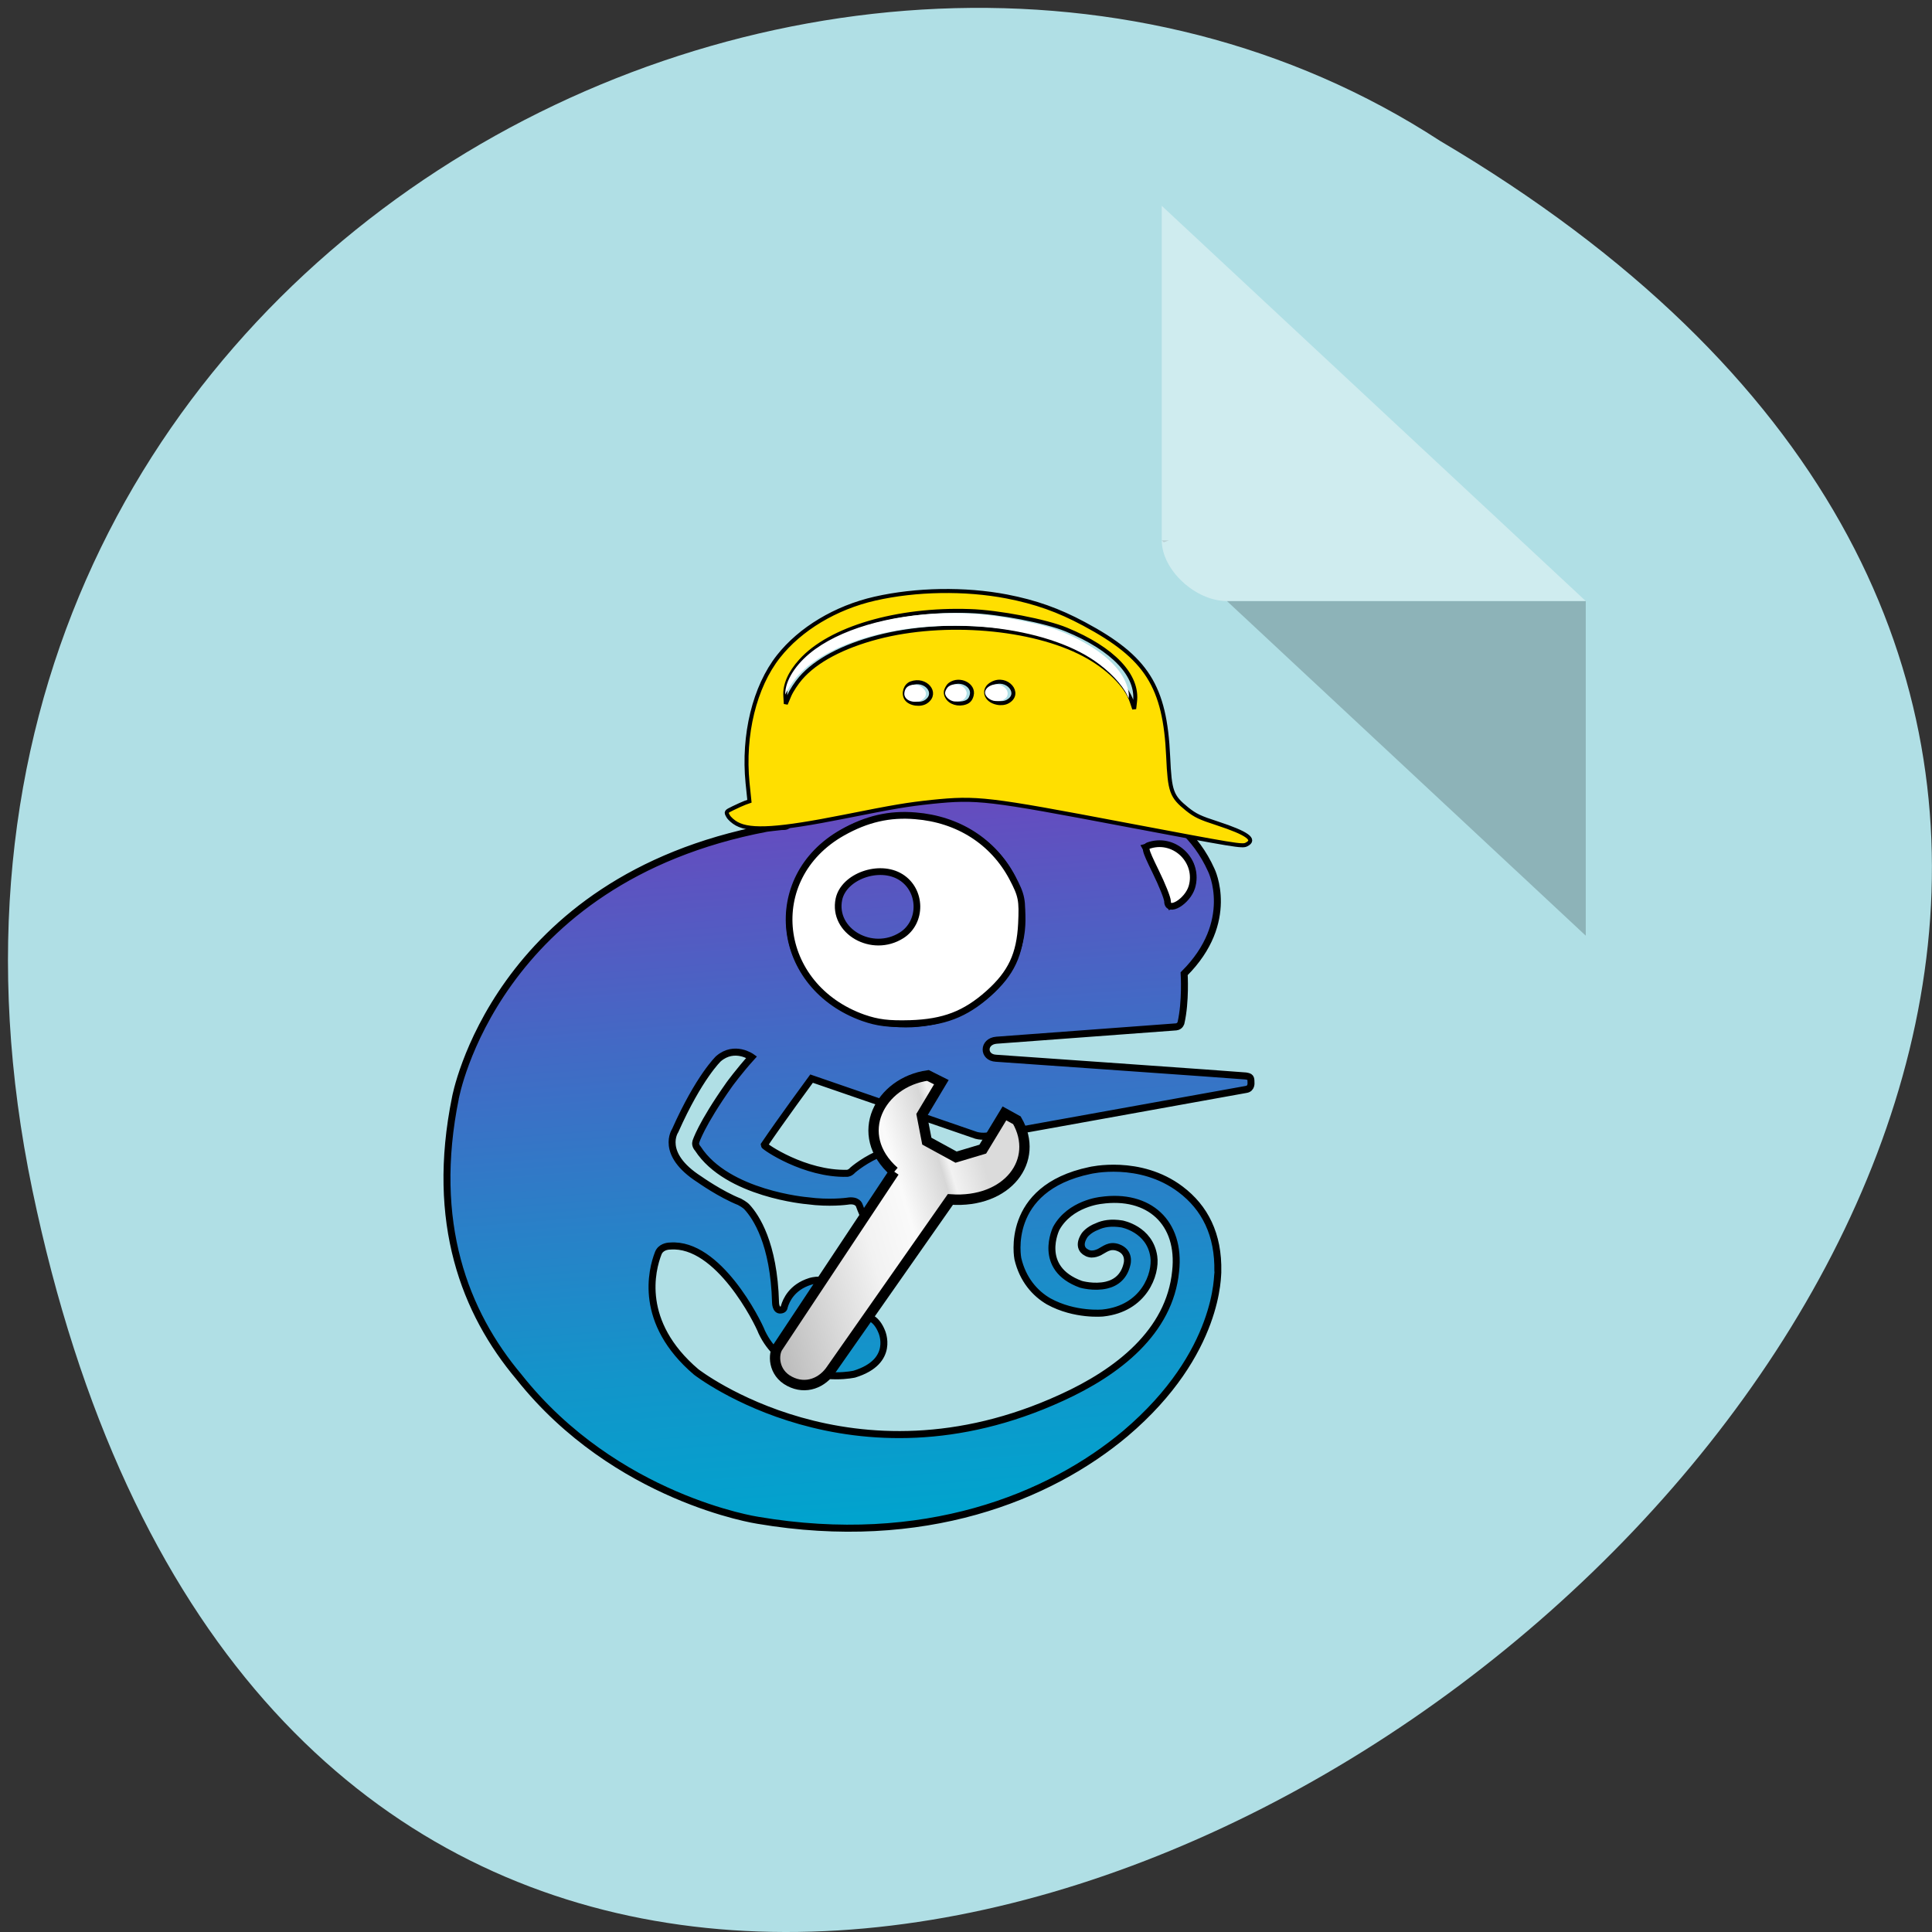 <svg xmlns="http://www.w3.org/2000/svg" viewBox="0 0 48 48"><rect x="0" y="0" width="48" height="48" fill="#333333" stroke="none"/><defs><linearGradient id="0" gradientUnits="userSpaceOnUse" x1="404.23" y1="365.32" x2="384.21" y2="136.59" gradientTransform="matrix(1.105 0 0 0.977 -306.83 -103.05)"><stop stop-color="#00a4ce"/><stop offset="0.199" stop-color="#1295ca"/><stop offset="0.599" stop-color="#426ac5"/><stop offset="1" stop-color="#783cbc"/></linearGradient><linearGradient id="1" gradientUnits="userSpaceOnUse" x1="19.648" y1="42.25" x2="20.631" y2="6.776" gradientTransform="matrix(0.565 1.711 -1.985 0.462 168.43 119.52)"><stop stop-color="#b5b5b5"/><stop offset="0.5" stop-color="#f2f2f2"/><stop offset="0.676" stop-color="#fafafa"/><stop offset="0.841" stop-color="#d7d7d7"/><stop offset="0.875" stop-color="#f2f2f2"/><stop offset="1" stop-color="#dbdbdb"/></linearGradient></defs><path d="m 0.805 29.57 c 9.332 44.797 73.54 -3.293 34.973 -26.07 c -14.984 -9.758 -39.773 3.03 -34.973 26.07" fill="#b0dfe5"/><path d="m 28.863 13.426 l 0.051 0.047 l 0.125 -0.047 m 1.445 1.508 l 8.914 8.313 v -8.313" fill-opacity="0.196"/><path d="m 28.863 5.113 l 10.535 9.82 h -8.914 c -0.789 0 -1.621 -0.777 -1.621 -1.508 v -8.313" fill="#fff" fill-opacity="0.392"/><g stroke="#000"><path d="m 148.72 86.47 c 0 5.674 -5.179 10.246 -11.566 10.246 c -6.43 0 -11.609 -4.573 -11.609 -10.246 c 0 -5.674 5.179 -10.246 11.609 -10.246 c 6.387 0 11.566 4.573 11.566 10.246 m -126.92 51.57 c -6.948 33.703 2.546 58.01 17.349 75.41 c 26.412 32.941 65.17 38.699 65.17 38.699 c 45.31 7.621 79.75 -6.266 100.42 -23.456 c 25.98 -21.805 25.07 -43.36 25.2 -43.653 c 0.216 -10.08 -3.539 -17.317 -10.185 -22.271 c -11.134 -8.299 -24.728 -5.081 -24.728 -5.081 c -23.52 4.869 -19.679 23.837 -19.679 23.837 c 1.338 5.631 4.661 9.357 8.415 11.516 c 7.164 3.895 14.803 3.133 14.803 3.133 c 11.264 -1.186 14.587 -10.543 13.896 -15.242 c -1.079 -7.452 -8.718 -8.807 -8.718 -8.807 c -2.891 -0.466 -5.092 -0.085 -6.732 0.677 c -2.417 0.889 -3.452 2.371 -3.452 2.371 c -1.726 2.625 -0.647 4.107 0.475 4.657 c 0.647 0.423 1.424 0.423 1.424 0.423 c 0.863 0 1.424 -0.212 2.115 -0.508 c 1.51 -0.762 2.762 -2.032 5.05 -1.27 c 3.452 1.186 2.546 4.403 2.546 4.403 c -0.777 3.514 -3.064 5.165 -5.61 5.758 c -3.452 0.804 -6.991 -0.212 -6.991 -0.212 c -12.13 -4.361 -6.732 -15.12 -6.732 -15.12 c 3.755 -6.732 12.17 -7.537 12.17 -7.537 c 13.12 -1.863 21.88 5.97 20.413 19.14 c -1.64 16.428 -15.881 27.27 -31.12 34.13 c -57.14 25.954 -99.78 -6.944 -99.78 -6.944 c -15.881 -13.379 -12.13 -27.563 -10.357 -32.05 c 0.647 -1.651 2.417 -1.948 3.28 -1.948 c 13.08 -0.974 23.865 20.323 24.987 23.24 c 2.33 4.869 5.956 7.621 9.408 9.399 c 7.725 3.811 15.881 1.948 15.881 1.948 c 11.264 -3.43 7.423 -11.559 7.423 -11.559 c -1.338 -3.218 -3.323 -4.065 -4.877 -3.98 c -1.424 0 -2.546 0.974 -2.546 0.974 c -0.561 0.593 -1.208 0.974 -1.769 1.44 c -7.164 5.377 -10.703 -0.254 -10.703 -0.254 c -2.546 -3.641 1.338 -5.589 1.338 -5.589 c 0.734 -0.381 1.51 -0.593 2.071 -0.762 c 2.891 -0.804 2.46 -2.964 2.46 -2.964 c -0.475 -3.98 -5.524 -2.329 -5.524 -2.329 c -5.01 1.567 -6.517 5.165 -6.991 6.732 c -0.086 0.508 -0.216 0.889 -0.993 0.974 c -1.424 0.212 -1.424 -2.032 -1.424 -2.032 c -0.432 -16.05 -5.395 -23.16 -7.725 -25.7 c -0.69 -0.762 -1.769 -1.27 -2.115 -1.482 c -5.179 -2.032 -10.918 -6.05 -10.918 -6.05 c -10.962 -6.944 -6.646 -13.168 -6.646 -13.168 c 6.517 -14.48 11.825 -19.434 11.825 -19.434 c 4.402 -3.726 9.06 -0.423 9.06 -0.423 c -3.409 3.726 -6.085 7.367 -6.085 7.367 c -7.854 11.01 -9.149 15.496 -9.149 15.496 c -0.129 0.423 -0.129 1.101 0.561 1.863 c 8.03 12.236 29.821 14.06 29.907 14.06 c 5.956 0.804 10.832 0.127 10.832 0.127 c 2.891 -0.508 3.323 1.143 3.323 1.143 c 0.345 1.016 1.554 3.726 1.554 3.726 c 2.071 3.895 5.308 1.863 5.308 1.863 c 1.208 -0.762 1.726 -1.863 1.726 -2.752 c 0 -0.847 -0.518 -1.44 -0.518 -1.44 c -1.467 -1.863 -1.899 -3.641 -1.899 -3.641 c -0.647 -2.117 2.115 -3.01 2.115 -3.01 c 5.395 -2.159 8.372 1.948 8.372 1.948 c 2.891 3.048 8.631 -0.762 8.631 -0.762 c 4.661 -3.133 -1.122 -8.04 -1.122 -8.04 c -11.911 -9.654 -25.937 2.54 -25.937 2.54 c -0.777 0.889 -1.554 0.889 -1.554 0.889 c -11.609 0.296 -22.657 -7.24 -22.657 -7.621 c 4.445 -6.52 12.947 -17.952 12.947 -17.952 l 44.969 15.327 c 1.769 0.466 3.625 0.085 3.625 0.085 l 70.04 -12.49 c 1.554 -0.212 1.338 -1.863 1.338 -1.863 c 0 -1.355 -0.129 -1.567 -1.467 -1.778 c -1.424 -0.169 -68.14 -4.784 -68.14 -4.784 c -3.625 -0.169 -3.625 -4.573 0.129 -4.869 l 49.03 -3.599 c 1.122 -0.127 1.338 -1.101 1.338 -1.101 c 1.338 -5.758 0.863 -13.252 0.863 -13.252 c 14.285 -14.1 7.423 -27.944 7.423 -27.944 c -8.718 -19.18 -27.965 -19.434 -27.965 -19.434 c -31.59 -30.908 -59.34 -14.184 -59.34 -14.184 c -1.899 0 -12.213 8.129 -12.213 8.129 l -8.286 6.732 c -0.259 1.44 -1.122 1.863 -1.122 1.863 l -6.301 4.361 c -0.777 0.72 -0.993 0.72 -2.115 0.72 c -0.993 0.085 -4.057 0.466 -4.057 0.466 c -74.23 13.972 -84.974 72.78 -84.974 72.78 m 200.63 -62.917 c 2.978 8.426 -5.222 11.05 -5.222 11.05 c -1.554 -6.563 -6.948 -15.75 -6.948 -15.75 c 9.149 -2.498 12.17 4.7 12.17 4.7 m -45.961 14.946 c 0 15.454 -14.155 28.03 -31.72 28.03 c -17.435 0 -31.72 -12.49 -31.72 -28.03 c 0 -15.539 14.285 -28.03 31.72 -28.03 c 17.565 0 31.72 12.617 31.72 28.03" transform="matrix(0.091 0 0 0.092 9.332 14.573)" fill="url(#0)" stroke-width="1.901"/><path d="m 141.6 158.02 l -31.677 47.21 c -1.467 1.948 -1.467 7.07 3.107 9.399 c 4.402 2.286 8.976 0.466 11.48 -3.345 l 32.41 -45.77 c 15.579 1.101 24.513 -10.543 18.17 -21.382 l -3.409 -1.863 l -5.912 9.654 l -7.293 2.159 l -7.984 -4.319 l -1.381 -7.07 l 5.351 -8.849 c 0 0 -3.668 -1.821 -3.668 -1.821 c -13.12 1.821 -20.715 15.962 -9.192 25.997" transform="matrix(0.091 0 0 0.092 9.332 14.573)" fill="url(#1)" stroke-width="2.814"/><g transform="matrix(0.091 0 0 0.092 9.332 14.573)"><g fill="#fff" stroke-width="1.823"><path d="m 133.22 116.49 c -24.21 -8.468 -27.62 -37.852 -5.783 -50.05 c 6.603 -3.684 12.861 -5.123 19.938 -4.53 c 11.695 0.931 21.19 6.944 26.455 16.682 c 2.589 4.869 2.805 6.05 2.503 12.448 c -0.432 8.383 -2.805 13.379 -8.976 18.841 c -6.387 5.631 -12.213 7.833 -21.405 8.129 c -5.956 0.169 -8.89 -0.212 -12.731 -1.524 m 10.401 -22.313 c 5.653 -3.557 5.524 -12.152 -0.216 -15.708 c -5.869 -3.641 -15.579 -0.212 -16.917 5.97 c -1.813 8.637 9.06 14.819 17.13 9.738"/><path d="m 216.21 85.03 c 0 -0.847 -1.467 -4.488 -3.28 -8.129 c -3.064 -6.224 -3.15 -6.647 -1.424 -7.113 c 6.948 -1.948 13.378 4.53 11.35 11.347 c -1.208 3.938 -6.603 7.113 -6.646 3.895"/></g><path d="m 98.61 64.07 c -0.949 -0.508 -2.028 -1.44 -2.374 -2.075 c -0.647 -1.143 -0.647 -1.186 1.381 -2.159 c 1.122 -0.55 2.589 -1.186 3.237 -1.44 l 1.208 -0.423 l -0.518 -4.954 c -1.295 -12.956 1.899 -25.954 8.459 -34.17 c 5.912 -7.41 15.579 -13.168 26.28 -15.581 c 11.264 -2.54 24.642 -2.752 36.04 -0.593 c 7.898 1.524 14.07 3.684 21.1 7.41 c 17.13 9.06 22.1 16.851 22.959 35.82 c 0.432 9.527 0.906 10.754 5.179 14.184 c 2.201 1.736 3.539 2.371 8.2 3.853 c 8.243 2.667 10.66 4.403 7.984 5.716 c -1.122 0.593 -3.02 0.254 -33.14 -5.377 c -37.675 -7.07 -40.39 -7.367 -52.694 -6.139 c -6.776 0.72 -9.926 1.228 -24.08 4.02 c -17.651 3.472 -25.376 3.98 -29.22 1.905 m 17.435 -39.33 c 4.143 -4.742 11.523 -8.595 20.974 -11.05 c 18.341 -4.742 42.21 -2.752 56.36 4.657 c 6.56 3.43 11.652 8.426 13.08 12.787 l 0.647 1.905 l 0.216 -1.863 c 0.949 -7.155 -5.956 -14.353 -18.73 -19.561 c -5.567 -2.286 -18.471 -4.742 -26.325 -4.996 c -19.895 -0.677 -38.28 4.7 -46.22 13.464 c -2.978 3.26 -4.402 6.52 -4.186 9.527 l 0.129 2.075 l 0.993 -2.329 c 0.561 -1.27 1.942 -3.345 3.064 -4.615 m 34.35 6.266 c 3.194 -2.286 -0.259 -6.309 -4.186 -4.869 c -1.554 0.55 -2.244 2.71 -1.338 4.107 c 0.949 1.482 4.01 1.905 5.524 0.762 m 10.703 0.296 c 0.906 -0.339 1.381 -0.931 1.64 -1.948 c 0.734 -2.794 -3.323 -4.784 -5.912 -2.921 c -0.69 0.508 -1.036 1.482 -1.122 1.778 c -0.043 0.296 -0.129 0.847 0.302 1.567 c 0.82 1.567 3.107 2.244 5.092 1.524 m 11.48 -0.254 c 3.884 -2.159 -0.302 -6.944 -4.229 -4.827 c -2.762 1.397 -1.942 4.53 1.338 5.165 c 1.036 0.212 2.158 0.085 2.891 -0.339" fill="#ffdf00" stroke-width="1.087"/></g></g><g fill="#fff"><path d="m 22.668 17.43 c -0.133 -0.023 -0.215 -0.113 -0.199 -0.219 c 0.016 -0.129 0.102 -0.195 0.246 -0.199 c 0.09 0 0.156 0.027 0.219 0.09 c 0.086 0.082 0.094 0.168 0.023 0.246 c -0.066 0.07 -0.176 0.102 -0.289 0.082"/><path d="m 23.68 17.422 c -0.117 -0.031 -0.211 -0.133 -0.199 -0.219 c 0.008 -0.051 0.051 -0.125 0.094 -0.152 c 0.141 -0.098 0.359 -0.043 0.422 0.102 c 0.023 0.051 0.023 0.059 0.016 0.105 c -0.02 0.074 -0.043 0.109 -0.102 0.137 c -0.059 0.031 -0.168 0.043 -0.23 0.027"/><path d="m 24.684 17.41 c -0.117 -0.027 -0.211 -0.121 -0.211 -0.203 c 0 -0.133 0.203 -0.242 0.359 -0.195 c 0.168 0.047 0.25 0.199 0.176 0.309 c -0.047 0.059 -0.117 0.094 -0.211 0.098 c -0.043 0 -0.094 -0.004 -0.113 -0.008"/><path d="m 28.01 17.281 c -0.129 -0.277 -0.449 -0.613 -0.828 -0.871 c -0.602 -0.41 -1.488 -0.695 -2.523 -0.813 c -0.559 -0.063 -1.246 -0.066 -1.805 -0.012 c -1.02 0.098 -1.945 0.391 -2.566 0.805 c -0.34 0.227 -0.57 0.477 -0.742 0.793 l -0.039 0.074 l 0.004 -0.074 c 0.031 -0.348 0.324 -0.758 0.754 -1.063 c 0.781 -0.559 2.063 -0.887 3.445 -0.887 c 0.543 0 1.07 0.063 1.723 0.199 c 0.59 0.121 0.887 0.219 1.297 0.422 c 0.555 0.277 0.957 0.605 1.16 0.949 c 0.094 0.156 0.16 0.359 0.156 0.48 l -0.004 0.066"/></g></svg>